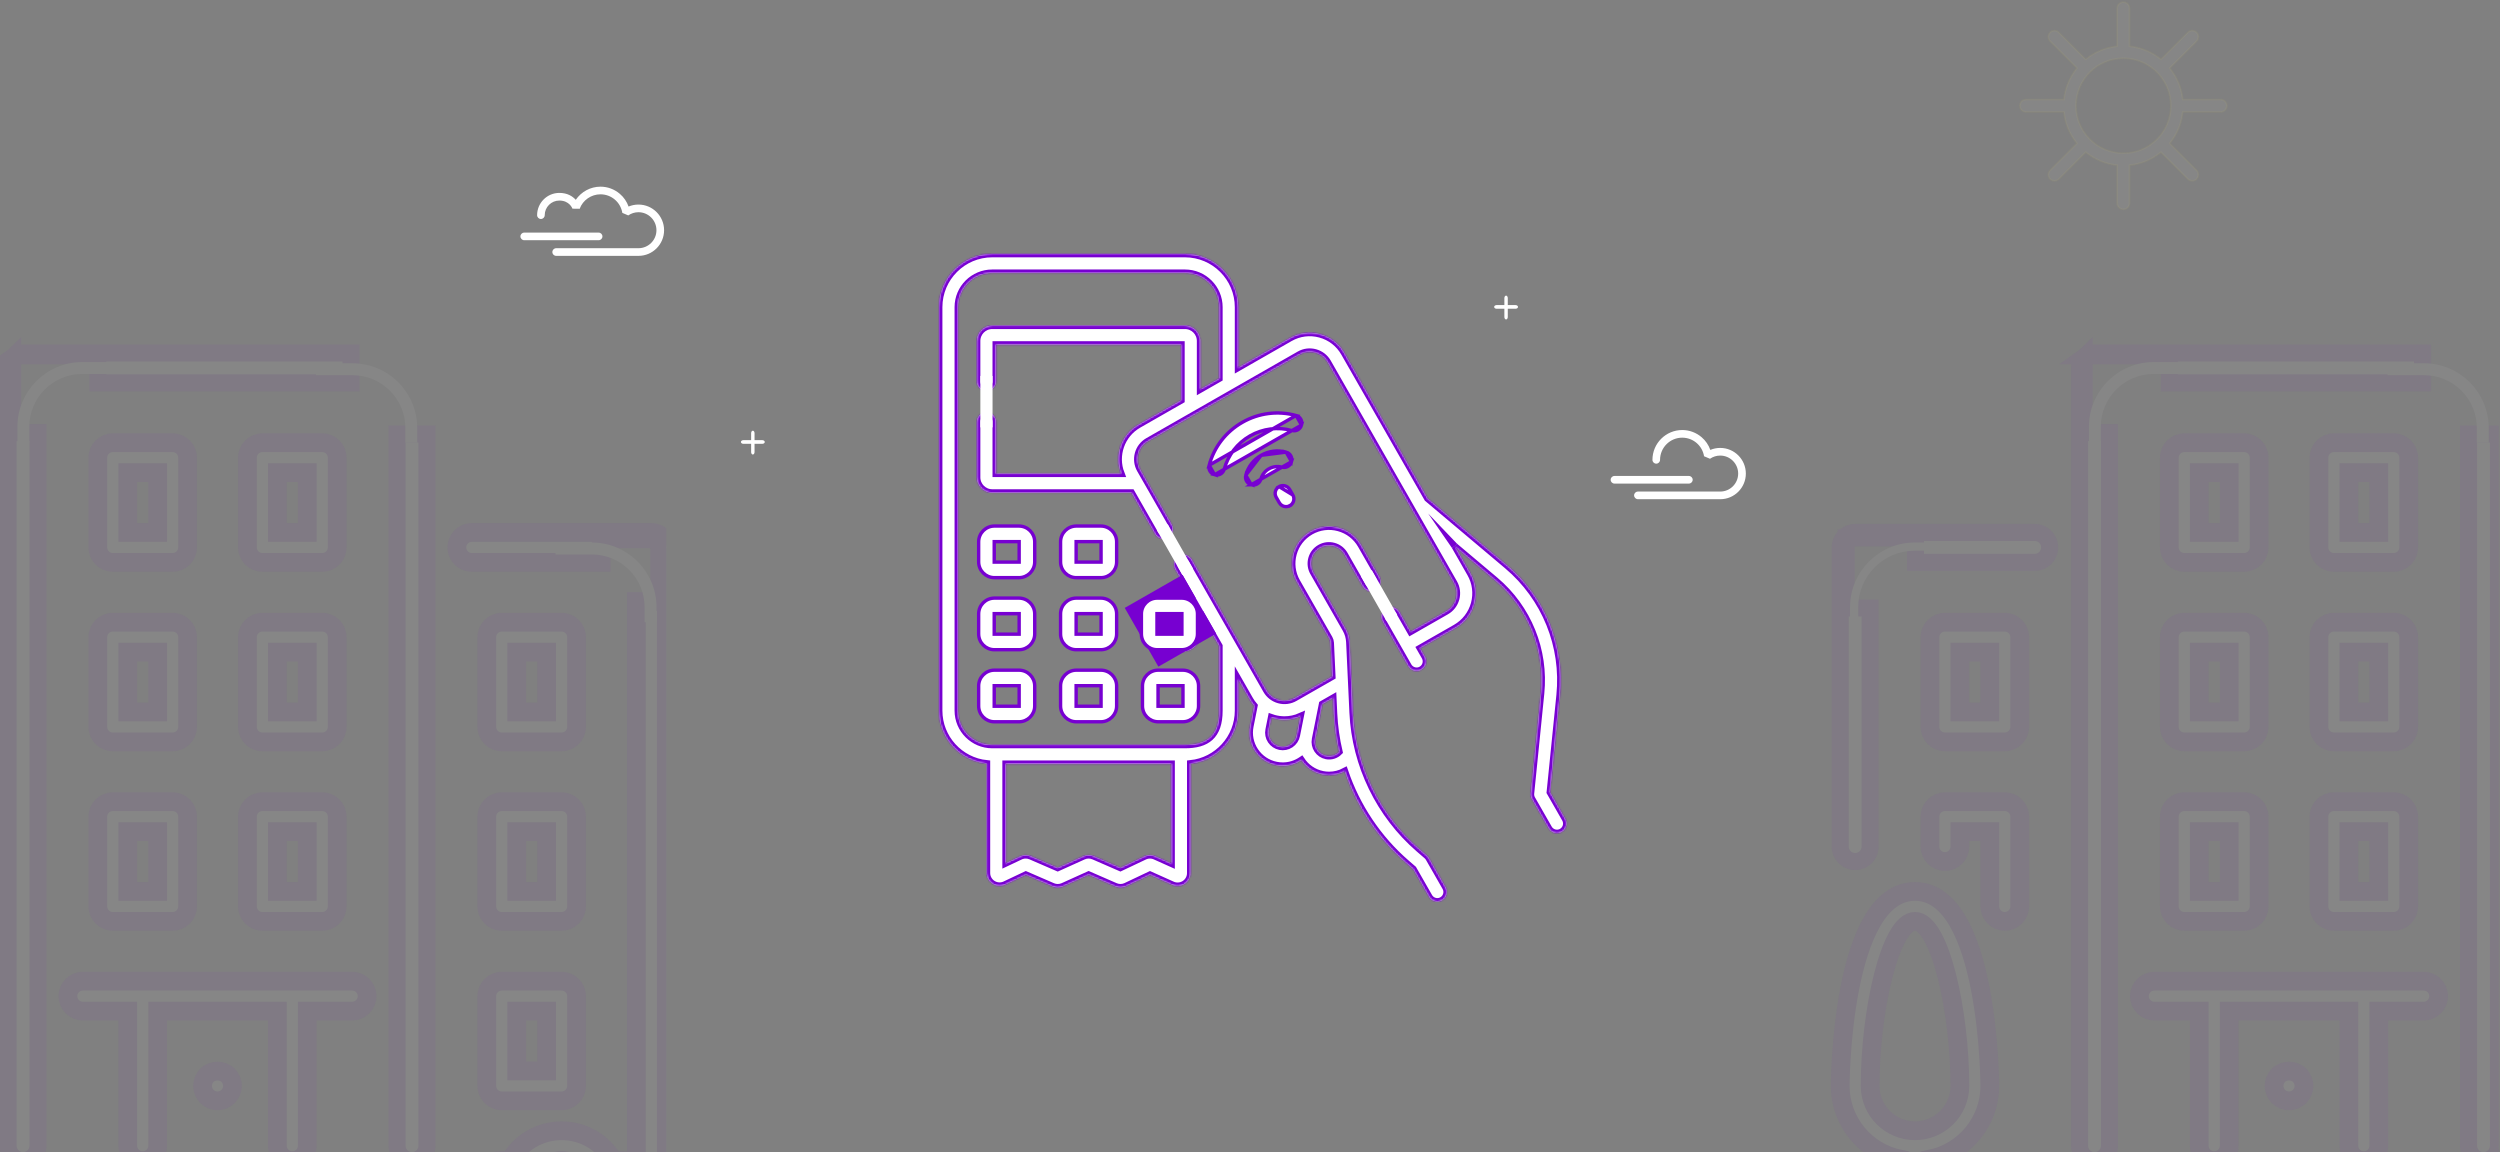 <svg width="1467" height="676" viewBox="0 0 1467 676" fill="none" xmlns="http://www.w3.org/2000/svg">
<rect x="0" y="0" width="1467" height="676" fill="#808080" stroke="none"/>
<g opacity="0.05" clip-path="url(#clip0_5441_13)">
<path d="M57.405 426.55C57.405 431.394 61.338 435.326 66.183 435.326H101.299C106.145 435.326 110.078 431.394 110.078 426.55V373.887C110.078 369.043 106.145 365.111 101.299 365.111H66.184C61.339 365.111 57.406 369.043 57.406 373.887V426.55H57.405ZM74.963 382.665H92.521V417.773H74.963V382.665Z" fill="white" stroke="#7700D1" stroke-width="11"/>
<path d="M285.654 637.2C285.654 642.044 289.587 645.976 294.432 645.976H329.547C334.393 645.976 338.326 642.044 338.326 637.2V584.537C338.326 579.693 334.393 575.761 329.547 575.761H294.432C289.587 575.761 285.654 579.693 285.654 584.537V637.2ZM303.212 593.315H320.77V628.423H303.212V593.315Z" fill="white" stroke="#7700D1" stroke-width="11"/>
<path d="M294.432 435.328H329.547C334.393 435.328 338.326 431.395 338.326 426.551V373.889C338.326 369.044 334.393 365.112 329.547 365.112H294.432C289.587 365.112 285.654 369.044 285.654 373.889V426.551C285.654 431.395 289.587 435.328 294.432 435.328ZM303.212 382.665H320.77V417.773H303.212V382.665Z" fill="white" stroke="#7700D1" stroke-width="11"/>
<path d="M145.193 426.55C145.193 431.394 149.126 435.326 153.972 435.326H189.087C193.932 435.326 197.865 431.394 197.865 426.55V373.887C197.865 369.043 193.932 365.111 189.087 365.111H153.972C149.126 365.111 145.193 369.043 145.193 373.887V426.55ZM162.75 382.665H180.308V417.773H162.75V382.665Z" fill="white" stroke="#7700D1" stroke-width="11"/>
<path fill-rule="evenodd" clip-rule="evenodd" d="M276.876 312.449H382.222C387.067 312.449 391 316.381 391 321.225V707.416C391 721.934 379.184 733.748 364.664 733.748H294.435C279.915 733.748 268.098 721.934 268.098 707.416C268.098 692.899 279.915 681.085 294.435 681.085C295.953 681.085 297.463 681.217 298.947 681.48C305.004 670.57 316.531 663.531 329.55 663.531C342.569 663.531 354.095 670.57 360.152 681.48C361.636 681.217 363.146 681.085 364.665 681.085C367.763 681.085 370.687 681.717 373.443 682.7V352.956H387.105V316.181H352.827V330.002H276.876C272.03 330.002 268.097 326.07 268.097 321.225C268.097 316.381 272.03 312.449 276.876 312.449ZM294.433 716.193H364.664C369.501 716.193 373.442 712.253 373.443 707.416C373.443 700.895 365.621 696.384 359.907 700.07C357.5 701.615 354.49 701.896 351.847 700.825C349.196 699.755 347.238 697.455 346.597 694.673C344.745 686.677 337.73 681.085 329.549 681.085C321.367 681.085 314.353 686.677 312.5 694.673C311.859 697.455 309.901 699.755 307.25 700.825C304.599 701.896 301.596 701.615 299.191 700.07C297.715 699.122 296.118 698.64 294.433 698.64C289.595 698.64 285.654 702.58 285.654 707.416C285.654 712.253 289.595 716.193 294.433 716.193Z" fill="white"/>
<path d="M298.947 681.48L297.986 686.896L301.85 687.581L303.755 684.15L298.947 681.48ZM360.152 681.48L355.344 684.15L357.249 687.581L361.114 686.896L360.152 681.48ZM373.443 682.7L371.595 687.88L378.943 690.502V682.7H373.443ZM373.443 352.956V347.456H367.943V352.956H373.443ZM387.105 352.956V358.456H392.605V352.956H387.105ZM387.105 316.181H392.605V310.681H387.105V316.181ZM352.827 316.181V310.681H347.327V316.181H352.827ZM352.827 330.002V335.502H358.327V330.002H352.827ZM373.443 707.416L378.943 707.418V707.416H373.443ZM359.907 700.07L362.878 704.699L362.888 704.692L359.907 700.07ZM351.847 700.825L353.912 695.728L353.907 695.726L351.847 700.825ZM346.597 694.673L351.957 693.438L351.955 693.431L346.597 694.673ZM312.5 694.673L307.142 693.431L307.14 693.438L312.5 694.673ZM299.191 700.07L296.217 704.697L296.218 704.698L299.191 700.07ZM382.222 306.949H276.876V317.949H382.222V306.949ZM396.5 321.225C396.5 313.342 390.104 306.949 382.222 306.949V317.949C384.031 317.949 385.5 319.419 385.5 321.225H396.5ZM396.5 707.416V321.225H385.5V707.416H396.5ZM364.664 739.248C382.22 739.248 396.5 724.972 396.5 707.416H385.5C385.5 718.895 376.147 728.248 364.664 728.248V739.248ZM294.435 739.248H364.664V728.248H294.435V739.248ZM262.598 707.416C262.598 724.972 276.878 739.248 294.435 739.248V728.248C282.951 728.248 273.598 718.895 273.598 707.416H262.598ZM294.435 675.585C276.878 675.585 262.598 689.861 262.598 707.416H273.598C273.598 695.938 282.951 686.585 294.435 686.585V675.585ZM299.908 676.065C298.103 675.744 296.271 675.585 294.435 675.585V686.585C295.635 686.585 296.824 686.689 297.986 686.896L299.908 676.065ZM329.55 658.031C314.504 658.031 301.152 666.179 294.138 678.81L303.755 684.15C308.857 674.962 318.557 669.031 329.55 669.031V658.031ZM364.961 678.81C357.948 666.179 344.595 658.031 329.55 658.031V669.031C340.542 669.031 350.242 674.962 355.344 684.15L364.961 678.81ZM364.665 675.585C362.828 675.585 360.996 675.744 359.191 676.065L361.114 686.896C362.275 686.689 363.464 686.585 364.665 686.585V675.585ZM375.291 677.52C372.077 676.373 368.522 675.585 364.665 675.585V686.585C367.004 686.585 369.297 687.06 371.595 687.88L375.291 677.52ZM367.943 352.956V682.7H378.943V352.956H367.943ZM387.105 347.456H373.443V358.456H387.105V347.456ZM381.605 316.181V352.956H392.605V316.181H381.605ZM352.827 321.681H387.105V310.681H352.827V321.681ZM358.327 330.002V316.181H347.327V330.002H358.327ZM276.876 335.502H352.827V324.502H276.876V335.502ZM262.597 321.225C262.597 329.109 268.994 335.502 276.876 335.502V324.502C275.067 324.502 273.597 323.031 273.597 321.225H262.597ZM276.876 306.949C268.994 306.949 262.597 313.342 262.597 321.225H273.597C273.597 319.42 275.067 317.949 276.876 317.949V306.949ZM364.664 710.693H294.433V721.693H364.664V710.693ZM367.943 707.415C367.943 709.214 366.464 710.693 364.664 710.693V721.693C372.538 721.693 378.941 715.291 378.943 707.418L367.943 707.415ZM362.888 704.692C363.781 704.116 364.966 704.068 366.148 704.724C367.366 705.4 367.943 706.469 367.943 707.416H378.943C378.943 696.661 366.401 689.336 356.925 695.449L362.888 704.692ZM349.782 705.923C354.083 707.666 358.971 707.207 362.878 704.699L356.935 695.442C356.029 696.024 354.897 696.127 353.912 695.728L349.782 705.923ZM341.238 695.907C342.281 700.434 345.467 704.18 349.787 705.925L353.907 695.726C352.926 695.329 352.196 694.475 351.957 693.438L341.238 695.907ZM329.549 686.585C335.158 686.585 339.961 690.399 341.239 695.914L351.955 693.431C349.528 682.954 340.303 675.585 329.549 675.585V686.585ZM317.858 695.914C319.136 690.399 323.939 686.585 329.549 686.585V675.585C318.795 675.585 309.57 682.954 307.142 693.431L317.858 695.914ZM309.31 705.925C313.631 704.18 316.817 700.434 317.86 695.907L307.14 693.438C306.901 694.475 306.172 695.329 305.19 695.726L309.31 705.925ZM296.218 704.698C300.126 707.208 305.006 707.664 309.31 705.925L305.19 695.726C304.192 696.129 303.066 696.022 302.163 695.443L296.218 704.698ZM294.433 704.14C295.012 704.14 295.585 704.291 296.217 704.697L302.165 695.444C299.846 693.953 297.223 693.14 294.433 693.14V704.14ZM291.154 707.416C291.154 705.619 292.632 704.14 294.433 704.14V693.14C286.559 693.14 280.154 699.542 280.154 707.416H291.154ZM294.433 710.693C292.632 710.693 291.154 709.214 291.154 707.416H280.154C280.154 715.291 286.559 721.693 294.433 721.693V710.693Z" fill="#7700D1"/>
<path d="M153.972 330.003H189.087C193.932 330.003 197.865 326.071 197.865 321.226V268.564C197.865 263.72 193.932 259.787 189.087 259.787H153.972C149.126 259.787 145.193 263.72 145.193 268.564V321.226C145.193 326.071 149.126 330.003 153.972 330.003ZM162.75 277.341H180.308V312.449H162.75V277.341Z" fill="white" stroke="#7700D1" stroke-width="11"/>
<path d="M145.193 531.875C145.193 536.719 149.126 540.651 153.972 540.651H189.087C193.932 540.651 197.865 536.719 197.865 531.875V479.212C197.865 474.368 193.932 470.436 189.087 470.436H153.972C149.126 470.436 145.193 474.368 145.193 479.212V531.875ZM162.75 487.99H180.308V523.098H162.75V487.99Z" fill="white" stroke="#7700D1" stroke-width="11"/>
<path d="M66.184 330.003H101.299C106.145 330.003 110.078 326.071 110.078 321.226V268.564C110.078 263.72 106.145 259.787 101.299 259.787H66.184C61.339 259.787 57.406 263.72 57.406 268.564V321.226C57.405 326.071 61.338 330.003 66.184 330.003ZM74.963 277.341H92.521V312.449H74.963V277.341Z" fill="white" stroke="#7700D1" stroke-width="11"/>
<path d="M121.402 630.968C119.822 632.635 118.856 634.918 118.856 637.2C118.856 639.483 119.822 641.764 121.402 643.432C123.07 645.012 125.353 645.978 127.635 645.978C129.918 645.978 132.2 645.012 133.869 643.432C135.449 641.765 136.415 639.483 136.415 637.2C136.415 634.918 135.449 632.637 133.869 630.968C130.532 627.72 124.738 627.72 121.402 630.968Z" fill="white" stroke="#7700D1" stroke-width="11"/>
<path d="M57.405 531.875C57.405 536.719 61.338 540.651 66.183 540.651H101.299C106.145 540.651 110.078 536.719 110.078 531.875V479.212C110.078 474.368 106.145 470.436 101.299 470.436H66.184C61.339 470.436 57.406 474.368 57.406 479.212V531.875H57.405ZM74.963 487.99H92.521V523.098H74.963V487.99Z" fill="white" stroke="#7700D1" stroke-width="11"/>
<path d="M39.848 584.537C39.848 589.382 43.781 593.314 48.626 593.314H74.963V672.308C74.963 677.152 78.896 681.084 83.741 681.084C88.587 681.084 92.52 677.152 92.52 672.308V593.314H162.751V672.308C162.751 677.152 166.684 681.084 171.529 681.084C176.375 681.084 180.308 677.152 180.308 672.308V593.314H206.644C211.49 593.314 215.423 589.382 215.423 584.537C215.423 579.693 211.49 575.761 206.644 575.761H48.626C43.781 575.761 39.848 579.693 39.848 584.537Z" fill="white" stroke="#7700D1" stroke-width="11"/>
<path d="M285.654 531.875C285.654 536.719 289.587 540.651 294.432 540.651H329.547C334.393 540.651 338.326 536.719 338.326 531.875V479.212C338.326 474.368 334.393 470.436 329.547 470.436H294.432C289.587 470.436 285.654 474.368 285.654 479.212V531.875ZM303.212 487.99H320.77V523.098H303.212V487.99Z" fill="white" stroke="#7700D1" stroke-width="11"/>
<path fill-rule="evenodd" clip-rule="evenodd" d="M205.98 207.124H13.511C11.618 207.124 9.865 207.724 8.431 208.744H57.406V224.677H205.98V207.124ZM22.29 253.857H7.422V209.581C5.764 211.178 4.733 213.419 4.733 215.901V672.307C4.733 677.152 8.666 681.084 13.511 681.084C18.357 681.084 22.29 677.152 22.29 672.307V253.857ZM232.981 672.307V254.685H250.538V672.307C250.538 677.152 246.605 681.084 241.76 681.084C236.914 681.084 232.981 677.152 232.981 672.307Z" fill="white"/>
<path d="M205.98 207.124H210.98V202.124H205.98V207.124ZM8.431 208.744L5.533 204.669L-7.227 213.744H8.431V208.744ZM57.406 208.744H62.406V203.744H57.406V208.744ZM57.406 224.677H52.406V229.677H57.406V224.677ZM205.98 224.677V229.677H210.98V224.677H205.98ZM22.29 253.857H27.29V248.857H22.29V253.857ZM7.422 253.857H2.422V258.857H7.422V253.857ZM7.422 209.581H12.422V197.821L3.953 205.98L7.422 209.581ZM232.981 254.685V249.685H227.981V254.685H232.981ZM250.538 254.685H255.538V249.685H250.538V254.685ZM13.511 212.124H205.98V202.124H13.511V212.124ZM11.328 212.818C11.945 212.38 12.692 212.124 13.511 212.124V202.124C10.545 202.124 7.785 203.068 5.533 204.669L11.328 212.818ZM8.431 213.744H57.406V203.744H8.431V213.744ZM52.406 208.744V224.677H62.406V208.744H52.406ZM205.98 219.677H57.406V229.677H205.98V219.677ZM200.98 207.124V224.677H210.98V207.124H200.98ZM22.29 248.857H7.422V258.857H22.29V248.857ZM12.422 253.857V209.581H2.422V253.857H12.422ZM9.733 215.901C9.733 214.835 10.17 213.876 10.891 213.181L3.953 205.98C1.359 208.479 -0.267 212.004 -0.267 215.901H9.733ZM9.733 672.307V215.901H-0.267V672.307H9.733ZM13.511 676.084C11.426 676.084 9.733 674.39 9.733 672.307H-0.267C-0.267 679.914 5.905 686.084 13.511 686.084V676.084ZM17.29 672.307C17.29 674.39 15.596 676.084 13.511 676.084V686.084C21.117 686.084 27.29 679.914 27.29 672.307H17.29ZM17.29 253.857V672.307H27.29V253.857H17.29ZM227.981 254.685V672.307H237.981V254.685H227.981ZM250.538 249.685H232.981V259.685H250.538V249.685ZM255.538 672.307V254.685H245.538V672.307H255.538ZM241.76 686.084C249.366 686.084 255.538 679.914 255.538 672.307H245.538C245.538 674.39 243.845 676.084 241.76 676.084V686.084ZM227.981 672.307C227.981 679.914 234.154 686.084 241.76 686.084V676.084C239.675 676.084 237.981 674.39 237.981 672.307H227.981Z" fill="#7700D1"/>
<path fill-rule="evenodd" clip-rule="evenodd" d="M325.972 325.348V318.348H347.254C368.241 318.348 385.254 335.361 385.254 356.348V365.111H378.254V356.348C378.254 339.227 364.375 325.348 347.254 325.348H325.972Z" fill="white"/>
<path fill-rule="evenodd" clip-rule="evenodd" d="M185.451 220.172V213.172H206.844C227.83 213.172 244.844 230.185 244.844 251.172V259.788H237.844V251.172C237.844 234.051 223.964 220.172 206.844 220.172H185.451Z" fill="white"/>
<path fill-rule="evenodd" clip-rule="evenodd" d="M69.498 219.459V212.459H48.216C27.229 212.459 10.216 229.472 10.216 250.459V259.788H17.216V250.459C17.216 233.338 31.095 219.459 48.216 219.459H69.498Z" fill="white"/>
</g>
<g opacity="0.05" clip-path="url(#clip1_5441_13)">
<path d="M1272.96 426.55C1272.96 431.394 1276.9 435.326 1281.74 435.326H1316.86C1321.7 435.326 1325.64 431.394 1325.64 426.55V373.887C1325.64 369.043 1321.7 365.111 1316.86 365.111H1281.74C1276.9 365.111 1272.96 369.043 1272.96 373.887V426.55H1272.96ZM1290.52 382.665H1308.08V417.773H1290.52V382.665Z" fill="white" stroke="#7700D1" stroke-width="11"/>
<path fill-rule="evenodd" clip-rule="evenodd" d="M1088.61 312.449H1193.95C1198.8 312.449 1202.73 316.382 1202.73 321.226C1202.73 326.071 1198.8 330.003 1193.95 330.003H1124.02V315.627H1083.32V356.754H1097.39V496.767C1097.39 501.612 1093.45 505.544 1088.61 505.544C1083.76 505.544 1079.83 501.612 1079.83 496.767V321.225C1079.83 316.381 1083.76 312.449 1088.61 312.449Z" fill="white"/>
<path d="M1124.02 330.003H1119.02V335.003H1124.02V330.003ZM1124.02 315.627H1129.02V310.627H1124.02V315.627ZM1083.32 315.627V310.627H1078.32V315.627H1083.32ZM1083.32 356.754H1078.32V361.754H1083.32V356.754ZM1097.39 356.754H1102.39V351.754H1097.39V356.754ZM1193.95 307.449H1088.61V317.449H1193.95V307.449ZM1207.73 321.226C1207.73 313.621 1201.56 307.449 1193.95 307.449V317.449C1196.04 317.449 1197.73 319.143 1197.73 321.226H1207.73ZM1193.95 335.003C1201.56 335.003 1207.73 328.833 1207.73 321.226H1197.73C1197.73 323.309 1196.04 325.003 1193.95 325.003V335.003ZM1124.02 335.003H1193.95V325.003H1124.02V335.003ZM1119.02 315.627V330.003H1129.02V315.627H1119.02ZM1083.32 320.627H1124.02V310.627H1083.32V320.627ZM1088.32 356.754V315.627H1078.32V356.754H1088.32ZM1097.39 351.754H1083.32V361.754H1097.39V351.754ZM1102.39 496.767V356.754H1092.39V496.767H1102.39ZM1088.61 510.544C1096.21 510.544 1102.39 504.374 1102.39 496.767H1092.39C1092.39 498.849 1090.69 500.544 1088.61 500.544V510.544ZM1074.83 496.767C1074.83 504.374 1081 510.544 1088.61 510.544V500.544C1086.52 500.544 1084.83 498.849 1084.83 496.767H1074.83ZM1074.83 321.225V496.767H1084.83V321.225H1074.83ZM1088.61 307.449C1081 307.449 1074.83 313.619 1074.83 321.225H1084.83C1084.83 319.143 1086.52 317.449 1088.61 317.449V307.449Z" fill="#7700D1"/>
<path fill-rule="evenodd" clip-rule="evenodd" d="M1144.88 323.148V318.348H1123.6C1102.61 318.348 1085.6 335.361 1085.6 356.348V365.111H1090.4V356.348C1090.4 338.012 1105.26 323.148 1123.6 323.148H1144.88Z" fill="white"/>
<path d="M1123.72 523.098C1080.33 523.098 1079.83 636.059 1079.83 637.2C1079.83 658.396 1094.94 676.117 1114.94 680.199V724.971C1114.94 729.815 1118.88 733.748 1123.72 733.748C1128.57 733.748 1132.5 729.815 1132.5 724.971V680.199C1152.51 676.117 1167.62 658.396 1167.62 637.2C1167.62 636.059 1167.12 523.098 1123.72 523.098ZM1123.72 663.531C1109.2 663.531 1097.39 651.717 1097.39 637.2C1097.39 593.472 1109.13 540.652 1123.72 540.652C1138.31 540.652 1150.06 593.472 1150.06 637.2C1150.06 651.717 1138.24 663.531 1123.72 663.531Z" fill="white" stroke="#7700D1" stroke-width="11"/>
<path d="M1176.4 470.436H1141.28C1136.44 470.436 1132.5 474.368 1132.5 479.212V496.767C1132.5 501.611 1136.44 505.543 1141.28 505.543C1146.13 505.543 1150.06 501.611 1150.06 496.767V487.99H1167.62V531.876C1167.62 536.72 1171.55 540.652 1176.4 540.652C1181.24 540.652 1185.17 536.72 1185.17 531.876V479.213C1185.18 474.368 1181.24 470.436 1176.4 470.436Z" fill="white" stroke="#7700D1" stroke-width="11"/>
<path d="M1176.4 365.111H1141.28C1136.44 365.111 1132.5 369.043 1132.5 373.887V426.55C1132.5 431.394 1136.44 435.326 1141.28 435.326H1176.4C1181.24 435.326 1185.17 431.394 1185.17 426.55V373.887C1185.18 369.043 1181.24 365.111 1176.4 365.111ZM1167.62 417.773H1150.06V382.665H1167.62V417.773H1167.62Z" fill="white" stroke="#7700D1" stroke-width="11"/>
<path d="M1360.75 426.55C1360.75 431.394 1364.69 435.326 1369.53 435.326H1404.65C1409.49 435.326 1413.42 431.394 1413.42 426.55V373.887C1413.42 369.043 1409.49 365.111 1404.65 365.111H1369.53C1364.69 365.111 1360.75 369.043 1360.75 373.887V426.55ZM1378.31 382.665H1395.87V417.773H1378.31V382.665Z" fill="white" stroke="#7700D1" stroke-width="11"/>
<path d="M1369.53 330.003H1404.65C1409.49 330.003 1413.42 326.071 1413.42 321.226V268.564C1413.42 263.72 1409.49 259.787 1404.65 259.787H1369.53C1364.69 259.787 1360.75 263.72 1360.75 268.564V321.226C1360.75 326.071 1364.69 330.003 1369.53 330.003ZM1378.31 277.341H1395.87V312.449H1378.31V277.341Z" fill="white" stroke="#7700D1" stroke-width="11"/>
<path d="M1360.75 531.875C1360.75 536.719 1364.69 540.651 1369.53 540.651H1404.65C1409.49 540.651 1413.42 536.719 1413.42 531.875V479.212C1413.42 474.368 1409.49 470.436 1404.65 470.436H1369.53C1364.69 470.436 1360.75 474.368 1360.75 479.212V531.875ZM1378.31 487.99H1395.87V523.098H1378.31V487.99Z" fill="white" stroke="#7700D1" stroke-width="11"/>
<path d="M1281.74 330.003H1316.86C1321.7 330.003 1325.64 326.071 1325.64 321.226V268.564C1325.64 263.72 1321.7 259.787 1316.86 259.787H1281.74C1276.9 259.787 1272.96 263.72 1272.96 268.564V321.226C1272.96 326.071 1276.9 330.003 1281.74 330.003ZM1290.52 277.341H1308.08V312.449H1290.52V277.341Z" fill="white" stroke="#7700D1" stroke-width="11"/>
<path d="M1336.96 630.968C1335.38 632.635 1334.41 634.918 1334.41 637.2C1334.41 639.483 1335.38 641.764 1336.96 643.432C1338.63 645.012 1340.91 645.978 1343.19 645.978C1345.48 645.978 1347.76 645.012 1349.43 643.432C1351.01 641.765 1351.97 639.483 1351.97 637.2C1351.97 634.918 1351.01 632.637 1349.43 630.968C1346.09 627.72 1340.3 627.72 1336.96 630.968Z" fill="white" stroke="#7700D1" stroke-width="11"/>
<path d="M1272.96 531.875C1272.96 536.719 1276.9 540.651 1281.74 540.651H1316.86C1321.7 540.651 1325.64 536.719 1325.64 531.875V479.212C1325.64 474.368 1321.7 470.436 1316.86 470.436H1281.74C1276.9 470.436 1272.96 474.368 1272.96 479.212V531.875H1272.96ZM1290.52 487.99H1308.08V523.098H1290.52V487.99Z" fill="white" stroke="#7700D1" stroke-width="11"/>
<path d="M1255.41 584.537C1255.41 589.382 1259.34 593.314 1264.18 593.314H1290.52V672.308C1290.52 677.152 1294.45 681.084 1299.3 681.084C1304.15 681.084 1308.08 677.152 1308.08 672.308V593.314H1378.31V672.308C1378.31 677.152 1382.24 681.084 1387.09 681.084C1391.93 681.084 1395.87 677.152 1395.87 672.308V593.314H1422.2C1427.05 593.314 1430.98 589.382 1430.98 584.537C1430.98 579.693 1427.05 575.761 1422.2 575.761H1264.18C1259.34 575.761 1255.41 579.693 1255.41 584.537Z" fill="white" stroke="#7700D1" stroke-width="11"/>
<path fill-rule="evenodd" clip-rule="evenodd" d="M1421.54 207.124H1229.07C1227.18 207.124 1225.42 207.724 1223.99 208.744H1272.96V224.677H1421.54V207.124ZM1237.85 253.857H1222.98V209.581C1221.32 211.178 1220.29 213.419 1220.29 215.901V672.307C1220.29 677.152 1224.22 681.084 1229.07 681.084C1233.92 681.084 1237.85 677.152 1237.85 672.307V253.857ZM1448.54 672.307V254.685H1466.1V672.307C1466.1 677.152 1462.16 681.084 1457.32 681.084C1452.47 681.084 1448.54 677.152 1448.54 672.307Z" fill="white"/>
<path d="M1421.54 207.124H1426.54V202.124H1421.54V207.124ZM1223.99 208.744L1221.09 204.669L1208.33 213.744H1223.99V208.744ZM1272.96 208.744H1277.96V203.744H1272.96V208.744ZM1272.96 224.677H1267.96V229.677H1272.96V224.677ZM1421.54 224.677V229.677H1426.54V224.677H1421.54ZM1237.85 253.857H1242.85V248.857H1237.85V253.857ZM1222.98 253.857H1217.98V258.857H1222.98V253.857ZM1222.98 209.581H1227.98V197.821L1219.51 205.98L1222.98 209.581ZM1448.54 254.685V249.685H1443.54V254.685H1448.54ZM1466.1 254.685H1471.1V249.685H1466.1V254.685ZM1229.07 212.124H1421.54V202.124H1229.07V212.124ZM1226.89 212.818C1227.5 212.38 1228.25 212.124 1229.07 212.124V202.124C1226.1 202.124 1223.34 203.068 1221.09 204.669L1226.89 212.818ZM1223.99 213.744H1272.96V203.744H1223.99V213.744ZM1267.96 208.744V224.677H1277.96V208.744H1267.96ZM1421.54 219.677H1272.96V229.677H1421.54V219.677ZM1416.54 207.124V224.677H1426.54V207.124H1416.54ZM1237.85 248.857H1222.98V258.857H1237.85V248.857ZM1227.98 253.857V209.581H1217.98V253.857H1227.98ZM1225.29 215.901C1225.29 214.835 1225.73 213.876 1226.45 213.181L1219.51 205.98C1216.92 208.479 1215.29 212.004 1215.29 215.901H1225.29ZM1225.29 672.307V215.901H1215.29V672.307H1225.29ZM1229.07 676.084C1226.98 676.084 1225.29 674.39 1225.29 672.307H1215.29C1215.29 679.914 1221.46 686.084 1229.07 686.084V676.084ZM1232.85 672.307C1232.85 674.39 1231.15 676.084 1229.07 676.084V686.084C1236.68 686.084 1242.85 679.914 1242.85 672.307H1232.85ZM1232.85 253.857V672.307H1242.85V253.857H1232.85ZM1443.54 254.685V672.307H1453.54V254.685H1443.54ZM1466.1 249.685H1448.54V259.685H1466.1V249.685ZM1471.1 672.307V254.685H1461.1V672.307H1471.1ZM1457.32 686.084C1464.92 686.084 1471.1 679.914 1471.1 672.307H1461.1C1461.1 674.39 1459.4 676.084 1457.32 676.084V686.084ZM1443.54 672.307C1443.54 679.914 1449.71 686.084 1457.32 686.084V676.084C1455.23 676.084 1453.54 674.39 1453.54 672.307H1443.54Z" fill="#7700D1"/>
<path fill-rule="evenodd" clip-rule="evenodd" d="M1401.01 220.172V213.172H1422.4C1443.39 213.172 1460.4 230.185 1460.4 251.172V259.788H1453.4V251.172C1453.4 234.051 1439.52 220.172 1422.4 220.172H1401.01Z" fill="white"/>
<path fill-rule="evenodd" clip-rule="evenodd" d="M1285.06 219.459V212.459H1263.77C1242.79 212.459 1225.77 229.472 1225.77 250.459V259.788H1232.77V250.459C1232.77 233.338 1246.65 219.459 1263.77 219.459H1285.06Z" fill="white"/>
</g>
<path opacity="0.05" d="M1211.17 57.983L1211.12 58.426H1210.68H1188.85C1186.83 58.426 1185.24 60.025 1185.24 62.047C1185.24 64.035 1186.84 65.668 1188.85 65.668H1210.68H1211.12L1211.17 66.112C1211.93 72.762 1214.55 78.801 1218.5 83.801L1218.78 84.15L1218.46 84.464L1203.02 99.927C1201.61 101.337 1201.61 103.646 1203.02 105.056C1203.72 105.76 1204.65 106.113 1205.58 106.113C1206.51 106.113 1207.43 105.76 1208.14 105.056L1223.58 89.593L1223.9 89.277L1224.25 89.554C1229.24 93.51 1235.31 96.134 1241.92 96.889L1242.36 96.94V97.386V119.231C1242.36 121.216 1244 122.852 1245.98 122.852C1247.97 122.852 1249.6 121.25 1249.6 119.231V97.386V96.939L1250.04 96.889C1256.68 96.134 1262.72 93.51 1267.71 89.554L1268.06 89.277L1268.38 89.593L1283.82 105.056C1284.53 105.76 1285.45 106.113 1286.38 106.113C1287.31 106.113 1288.24 105.76 1288.95 105.056C1290.35 103.646 1290.35 101.337 1288.95 99.927L1273.5 84.464L1273.18 84.15L1273.46 83.801C1277.41 78.802 1280.03 72.725 1280.79 66.111L1280.84 65.668H1281.28H1303.11C1305.09 65.668 1306.72 64.066 1306.72 62.047C1306.72 60.059 1305.12 58.426 1303.11 58.426H1281.28H1280.84L1280.79 57.982C1280.03 51.332 1277.41 45.292 1273.46 40.293L1273.18 39.944L1273.5 39.63L1288.95 24.166C1290.35 22.757 1290.35 20.448 1288.95 19.038C1287.54 17.629 1285.23 17.629 1283.82 19.038L1268.38 34.501L1268.06 34.816L1267.71 34.54C1262.72 30.584 1256.65 27.96 1250.04 27.205L1249.6 27.154V26.708V4.863C1249.6 2.877 1247.96 1.242 1245.98 1.242C1244 1.242 1242.36 2.844 1242.36 4.863V26.708V27.154L1241.92 27.205C1235.28 27.96 1229.24 30.583 1224.25 34.54L1223.9 34.816L1223.58 34.501L1208.14 19.038C1206.73 17.629 1204.42 17.629 1203.02 19.038C1201.61 20.448 1201.61 22.757 1203.02 24.166L1218.46 39.63L1218.78 39.944L1218.5 40.293C1214.55 45.292 1211.93 51.368 1211.17 57.983ZM1273.84 62.047C1273.84 77.421 1261.34 89.899 1246.02 89.899C1230.69 89.899 1218.19 77.385 1218.19 62.047C1218.19 46.673 1230.66 34.195 1246.02 34.195C1261.38 34.195 1273.84 46.71 1273.84 62.047Z" fill="white" stroke="#FFE03F"/>
<path d="M645.104 329.837H646.104V328.837V318.816V317.816H645.104H632.473H631.473V318.816V328.837V329.837H632.473H645.104ZM645.967 308.681C651.08 308.681 655.24 312.841 655.24 317.953V329.701C655.24 334.813 651.08 338.973 645.967 338.973H631.61C626.498 338.973 622.337 334.813 622.337 329.701V317.953C622.337 312.841 626.498 308.681 631.61 308.681H645.967Z" fill="white" stroke="#7700D1" stroke-width="2"/>
<path d="M597.038 329.837H598.038V328.837V318.816V317.816H597.038H584.408H583.408V318.816V328.837V329.837H584.408H597.038ZM597.901 308.681C603.013 308.681 607.174 312.841 607.174 317.953V329.701C607.174 334.813 603.013 338.973 597.901 338.973H583.545C578.432 338.973 574.272 334.813 574.272 329.701V317.953C574.272 312.841 578.432 308.681 583.545 308.681H597.901Z" fill="white" stroke="#7700D1" stroke-width="2"/>
<path d="M645.104 372.122H646.104V371.122V361.101V360.101H645.104H632.473H631.473V361.101V371.122V372.122H632.473H645.104ZM645.967 350.965C651.08 350.965 655.24 355.125 655.24 360.237V371.985C655.24 377.097 651.08 381.257 645.967 381.257H631.61C626.498 381.257 622.337 377.097 622.337 371.985V360.237C622.337 355.125 626.498 350.965 631.61 350.965H645.967Z" fill="white" stroke="#7700D1" stroke-width="2"/>
<path d="M597.038 372.122H598.038V371.122V361.101V360.101H597.038H584.408H583.408V361.101V371.122V372.122H584.408H597.038ZM597.901 350.965C603.013 350.965 607.174 355.125 607.174 360.237V371.985C607.174 377.097 603.014 381.257 597.901 381.257H583.545C578.432 381.257 574.272 377.097 574.272 371.985V360.237C574.272 355.125 578.432 350.965 583.545 350.965H597.901Z" fill="white" stroke="#7700D1" stroke-width="2"/>
<path d="M645.104 414.406H646.104V413.406V403.385V402.385H645.104H632.473H631.473V403.385V413.406V414.406H632.473H645.104ZM631.611 393.25H645.968C651.079 393.25 655.24 397.41 655.241 402.522C655.241 402.522 655.241 402.522 655.241 402.522V414.27C655.241 419.382 651.08 423.543 645.968 423.543H631.611C626.498 423.543 622.338 419.382 622.338 414.27V402.522C622.338 397.41 626.498 393.25 631.611 393.25Z" fill="white" stroke="#7700D1" stroke-width="2"/>
<path d="M597.038 414.406H598.038V413.406V403.385V402.385H597.038H584.408H583.408V403.385V413.406V414.406H584.408H597.038ZM583.545 393.25H597.901C603.013 393.25 607.174 397.41 607.174 402.522V414.27C607.174 419.382 603.013 423.543 597.901 423.543H583.545C578.432 423.543 574.272 419.382 574.272 414.27V402.522C574.272 397.41 578.432 393.25 583.545 393.25Z" fill="white" stroke="#7700D1" stroke-width="2"/>
<path d="M680.541 402.386H679.541V403.386V413.407V414.407H680.541H693.171H694.171V413.407V403.386V402.386H693.171H680.541ZM694.034 423.542H679.677C674.565 423.542 670.405 419.382 670.405 414.269V402.522C670.405 397.409 674.565 393.249 679.677 393.249H694.034C699.146 393.249 703.307 397.409 703.307 402.522V414.269C703.307 419.382 699.146 423.542 694.034 423.542Z" fill="white" stroke="#7700D1" stroke-width="2"/>
<mask id="path-45-inside-1_5441_13" fill="white">
<path d="M918.464 480.513L909.535 464.899L915.283 407.921C918.196 379.053 906.688 350.657 884.501 331.96L837.666 292.495L788.809 207.066C785.711 201.651 780.69 197.765 774.67 196.126C768.65 194.487 762.351 195.289 756.936 198.387L726.579 215.749V180.237C726.579 163.013 712.566 149 695.342 149H582.237C565.013 149 551 163.013 551 180.237V416.993C551 433.141 563.315 446.465 579.046 448.069V512.28C579.046 514.868 580.352 517.241 582.539 518.626C584.728 520.011 587.432 520.176 589.771 519.068L601.965 513.295L617.708 520.117C618.658 520.528 619.675 520.734 620.692 520.734C621.747 520.734 622.803 520.513 623.785 520.07L638.83 513.274L654.493 520.1C656.483 520.967 658.75 520.933 660.711 520.004L674.831 513.314L687.948 519.201C690.282 520.248 692.957 520.044 695.104 518.653C697.251 517.263 698.534 514.906 698.534 512.348V448.069C714.264 446.465 726.579 433.141 726.579 416.993V398.536L733.444 410.539C734.188 411.838 735.044 413.047 735.996 414.16L733.61 426.097C732.591 431.196 733.619 436.385 736.503 440.711C739.387 445.037 743.784 447.981 748.882 448.999C750.166 449.256 751.457 449.383 752.737 449.383C756.541 449.383 760.26 448.264 763.496 446.107C763.553 446.069 763.606 446.029 763.662 445.991C766.421 450.219 770.807 453.382 776.137 454.448C777.403 454.701 778.673 454.823 779.932 454.823C783.16 454.823 786.308 454.008 789.105 452.513C796.133 473.263 808.602 492.056 825.383 506.565L829.297 509.95L838.588 526.195C839.616 527.993 841.495 529 843.427 529C844.364 529 845.314 528.763 846.186 528.264C848.855 526.738 849.782 523.336 848.255 520.667L838.492 503.596C838.18 503.049 837.778 502.56 837.301 502.148L832.668 498.142C809.421 478.042 795.266 448.909 793.833 418.21L791.895 376.697C791.772 374.066 791.016 371.466 789.708 369.177L770.679 335.906C769.279 333.458 768.916 330.612 769.657 327.891C770.399 325.17 772.155 322.9 774.603 321.501C777.051 320.101 779.896 319.736 782.618 320.479C785.339 321.22 787.609 322.976 789.008 325.424L799.641 344.015C801.168 346.685 804.57 347.61 807.238 346.085C809.908 344.558 810.834 341.156 809.308 338.487L798.676 319.896C795.799 314.866 791.136 311.257 785.545 309.734C779.954 308.212 774.104 308.958 769.075 311.835C758.691 317.773 755.075 331.053 761.014 341.436L780.042 374.707C780.479 375.471 780.731 376.339 780.772 377.217L781.697 397.023L759.789 409.553C756.955 411.174 753.66 411.595 750.51 410.736C747.36 409.878 744.733 407.845 743.112 405.011L699.315 328.432C697.787 325.762 694.385 324.835 691.717 326.363C689.048 327.889 688.121 331.291 689.648 333.961L699.829 351.763C698.179 350.631 696.184 349.965 694.035 349.965H679.679C674.014 349.965 669.406 354.573 669.406 360.238V371.986C669.406 377.65 674.014 382.258 679.679 382.258H694.035C699.7 382.258 704.308 377.65 704.308 371.986V360.238C704.308 360 704.288 359.766 704.272 359.531L715.444 379.065C715.444 379.065 715.444 401.988 715.444 416.994C715.444 432 708 437.095 695.343 437.095C682.687 437.095 582.237 437.095 582.237 437.095C571.153 437.095 562.136 428.078 562.136 416.994V180.237C562.136 169.153 571.153 160.136 582.237 160.136H695.342C706.425 160.136 715.443 169.153 715.443 180.237V222.118L704.306 228.487V200.049C704.306 195.106 700.285 191.084 695.342 191.084H582.237C577.294 191.084 573.272 195.106 573.272 200.049V223.812C573.272 226.887 575.765 229.38 578.84 229.38C581.915 229.38 584.408 226.887 584.408 223.812V202.22H693.17V234.855L668.082 249.205C657.92 255.016 653.779 267.359 657.911 277.955H584.408V247.541C584.408 244.466 581.915 241.973 578.84 241.973C575.765 241.973 573.272 244.466 573.272 247.541V280.126C573.272 285.069 577.294 289.091 582.237 289.091H663.985L677.866 313.363C679.394 316.031 682.795 316.958 685.464 315.432C688.134 313.905 689.06 310.504 687.533 307.834L669.069 275.55C665.723 269.699 667.761 262.218 673.611 258.872L762.466 208.055C765.3 206.434 768.594 206.013 771.744 206.872C774.894 207.729 777.522 209.763 779.142 212.597L853.184 342.059C854.805 344.893 855.225 348.189 854.367 351.339C853.509 354.489 851.476 357.115 848.643 358.736L827.728 370.697L821.087 359.084C819.56 356.415 816.157 355.489 813.489 357.015C810.82 358.542 809.894 361.943 811.42 364.613L826.441 390.877C827.469 392.674 829.348 393.682 831.279 393.682C832.217 393.682 833.166 393.445 834.039 392.946C836.708 391.42 837.634 388.018 836.108 385.348L833.257 380.364L854.171 368.403C859.587 365.306 863.473 360.284 865.112 354.265C866.751 348.245 865.948 341.947 862.851 336.531L853.743 320.606L877.325 340.477C896.699 356.803 906.747 381.598 904.204 406.805L898.277 465.558C898.16 466.712 898.408 467.874 898.984 468.882L908.799 486.044C909.827 487.841 911.706 488.849 913.637 488.849C914.575 488.849 915.524 488.612 916.397 488.113C919.066 486.584 919.991 483.182 918.464 480.513ZM782.709 418.731C783.065 426.34 784.137 433.861 785.869 441.202C783.93 443.166 781.099 444.083 778.32 443.528C773.816 442.629 770.885 438.232 771.784 433.729L775.894 413.171L782.278 409.519L782.709 418.731ZM753.757 422.312C756.965 422.312 760.136 421.634 763.108 420.322L760.864 431.545C760.429 433.726 759.169 435.608 757.318 436.842C755.466 438.078 753.246 438.516 751.065 438.08C748.883 437.644 747.002 436.384 745.768 434.533C744.533 432.683 744.093 430.462 744.53 428.28L745.99 420.979C746.513 421.161 747.042 421.333 747.583 421.48C749.624 422.037 751.697 422.312 753.757 422.312ZM693.17 371.122H680.541V361.101H693.17V371.122ZM687.397 506.748L677.863 502.469C675.855 501.57 673.564 501.593 671.573 502.535L657.433 509.233L641.804 502.423C639.864 501.576 637.643 501.591 635.711 502.463L620.662 509.261L604.887 502.425C603.933 502.011 602.916 501.805 601.899 501.805C600.8 501.805 599.702 502.046 598.685 502.527L590.181 506.553V448.231H687.397V506.748Z"/>
</mask>
<path d="M918.464 480.513L909.535 464.899L915.283 407.921C918.196 379.053 906.688 350.657 884.501 331.96L837.666 292.495L788.809 207.066C785.711 201.651 780.69 197.765 774.67 196.126C768.65 194.487 762.351 195.289 756.936 198.387L726.579 215.749V180.237C726.579 163.013 712.566 149 695.342 149H582.237C565.013 149 551 163.013 551 180.237V416.993C551 433.141 563.315 446.465 579.046 448.069V512.28C579.046 514.868 580.352 517.241 582.539 518.626C584.728 520.011 587.432 520.176 589.771 519.068L601.965 513.295L617.708 520.117C618.658 520.528 619.675 520.734 620.692 520.734C621.747 520.734 622.803 520.513 623.785 520.07L638.83 513.274L654.493 520.1C656.483 520.967 658.75 520.933 660.711 520.004L674.831 513.314L687.948 519.201C690.282 520.248 692.957 520.044 695.104 518.653C697.251 517.263 698.534 514.906 698.534 512.348V448.069C714.264 446.465 726.579 433.141 726.579 416.993V398.536L733.444 410.539C734.188 411.838 735.044 413.047 735.996 414.16L733.61 426.097C732.591 431.196 733.619 436.385 736.503 440.711C739.387 445.037 743.784 447.981 748.882 448.999C750.166 449.256 751.457 449.383 752.737 449.383C756.541 449.383 760.26 448.264 763.496 446.107C763.553 446.069 763.606 446.029 763.662 445.991C766.421 450.219 770.807 453.382 776.137 454.448C777.403 454.701 778.673 454.823 779.932 454.823C783.16 454.823 786.308 454.008 789.105 452.513C796.133 473.263 808.602 492.056 825.383 506.565L829.297 509.95L838.588 526.195C839.616 527.993 841.495 529 843.427 529C844.364 529 845.314 528.763 846.186 528.264C848.855 526.738 849.782 523.336 848.255 520.667L838.492 503.596C838.18 503.049 837.778 502.56 837.301 502.148L832.668 498.142C809.421 478.042 795.266 448.909 793.833 418.21L791.895 376.697C791.772 374.066 791.016 371.466 789.708 369.177L770.679 335.906C769.279 333.458 768.916 330.612 769.657 327.891C770.399 325.17 772.155 322.9 774.603 321.501C777.051 320.101 779.896 319.736 782.618 320.479C785.339 321.22 787.609 322.976 789.008 325.424L799.641 344.015C801.168 346.685 804.57 347.61 807.238 346.085C809.908 344.558 810.834 341.156 809.308 338.487L798.676 319.896C795.799 314.866 791.136 311.257 785.545 309.734C779.954 308.212 774.104 308.958 769.075 311.835C758.691 317.773 755.075 331.053 761.014 341.436L780.042 374.707C780.479 375.471 780.731 376.339 780.772 377.217L781.697 397.023L759.789 409.553C756.955 411.174 753.66 411.595 750.51 410.736C747.36 409.878 744.733 407.845 743.112 405.011L699.315 328.432C697.787 325.762 694.385 324.835 691.717 326.363C689.048 327.889 688.121 331.291 689.648 333.961L699.829 351.763C698.179 350.631 696.184 349.965 694.035 349.965H679.679C674.014 349.965 669.406 354.573 669.406 360.238V371.986C669.406 377.65 674.014 382.258 679.679 382.258H694.035C699.7 382.258 704.308 377.65 704.308 371.986V360.238C704.308 360 704.288 359.766 704.272 359.531L715.444 379.065C715.444 379.065 715.444 401.988 715.444 416.994C715.444 432 708 437.095 695.343 437.095C682.687 437.095 582.237 437.095 582.237 437.095C571.153 437.095 562.136 428.078 562.136 416.994V180.237C562.136 169.153 571.153 160.136 582.237 160.136H695.342C706.425 160.136 715.443 169.153 715.443 180.237V222.118L704.306 228.487V200.049C704.306 195.106 700.285 191.084 695.342 191.084H582.237C577.294 191.084 573.272 195.106 573.272 200.049V223.812C573.272 226.887 575.765 229.38 578.84 229.38C581.915 229.38 584.408 226.887 584.408 223.812V202.22H693.17V234.855L668.082 249.205C657.92 255.016 653.779 267.359 657.911 277.955H584.408V247.541C584.408 244.466 581.915 241.973 578.84 241.973C575.765 241.973 573.272 244.466 573.272 247.541V280.126C573.272 285.069 577.294 289.091 582.237 289.091H663.985L677.866 313.363C679.394 316.031 682.795 316.958 685.464 315.432C688.134 313.905 689.06 310.504 687.533 307.834L669.069 275.55C665.723 269.699 667.761 262.218 673.611 258.872L762.466 208.055C765.3 206.434 768.594 206.013 771.744 206.872C774.894 207.729 777.522 209.763 779.142 212.597L853.184 342.059C854.805 344.893 855.225 348.189 854.367 351.339C853.509 354.489 851.476 357.115 848.643 358.736L827.728 370.697L821.087 359.084C819.56 356.415 816.157 355.489 813.489 357.015C810.82 358.542 809.894 361.943 811.42 364.613L826.441 390.877C827.469 392.674 829.348 393.682 831.279 393.682C832.217 393.682 833.166 393.445 834.039 392.946C836.708 391.42 837.634 388.018 836.108 385.348L833.257 380.364L854.171 368.403C859.587 365.306 863.473 360.284 865.112 354.265C866.751 348.245 865.948 341.947 862.851 336.531L853.743 320.606L877.325 340.477C896.699 356.803 906.747 381.598 904.204 406.805L898.277 465.558C898.16 466.712 898.408 467.874 898.984 468.882L908.799 486.044C909.827 487.841 911.706 488.849 913.637 488.849C914.575 488.849 915.524 488.612 916.397 488.113C919.066 486.584 919.991 483.182 918.464 480.513ZM782.709 418.731C783.065 426.34 784.137 433.861 785.869 441.202C783.93 443.166 781.099 444.083 778.32 443.528C773.816 442.629 770.885 438.232 771.784 433.729L775.894 413.171L782.278 409.519L782.709 418.731ZM753.757 422.312C756.965 422.312 760.136 421.634 763.108 420.322L760.864 431.545C760.429 433.726 759.169 435.608 757.318 436.842C755.466 438.078 753.246 438.516 751.065 438.08C748.883 437.644 747.002 436.384 745.768 434.533C744.533 432.683 744.093 430.462 744.53 428.28L745.99 420.979C746.513 421.161 747.042 421.333 747.583 421.48C749.624 422.037 751.697 422.312 753.757 422.312ZM693.17 371.122H680.541V361.101H693.17V371.122ZM687.397 506.748L677.863 502.469C675.855 501.57 673.564 501.593 671.573 502.535L657.433 509.233L641.804 502.423C639.864 501.576 637.643 501.591 635.711 502.463L620.662 509.261L604.887 502.425C603.933 502.011 602.916 501.805 601.899 501.805C600.8 501.805 599.702 502.046 598.685 502.527L590.181 506.553V448.231H687.397V506.748Z" fill="white"/>
<path d="M918.464 480.513L909.535 464.899L915.283 407.921C918.196 379.053 906.688 350.657 884.501 331.96L837.666 292.495L788.809 207.066C785.711 201.651 780.69 197.765 774.67 196.126C768.65 194.487 762.351 195.289 756.936 198.387L726.579 215.749V180.237C726.579 163.013 712.566 149 695.342 149H582.237C565.013 149 551 163.013 551 180.237V416.993C551 433.141 563.315 446.465 579.046 448.069V512.28C579.046 514.868 580.352 517.241 582.539 518.626C584.728 520.011 587.432 520.176 589.771 519.068L601.965 513.295L617.708 520.117C618.658 520.528 619.675 520.734 620.692 520.734C621.747 520.734 622.803 520.513 623.785 520.07L638.83 513.274L654.493 520.1C656.483 520.967 658.75 520.933 660.711 520.004L674.831 513.314L687.948 519.201C690.282 520.248 692.957 520.044 695.104 518.653C697.251 517.263 698.534 514.906 698.534 512.348V448.069C714.264 446.465 726.579 433.141 726.579 416.993V398.536L733.444 410.539C734.188 411.838 735.044 413.047 735.996 414.16L733.61 426.097C732.591 431.196 733.619 436.385 736.503 440.711C739.387 445.037 743.784 447.981 748.882 448.999C750.166 449.256 751.457 449.383 752.737 449.383C756.541 449.383 760.26 448.264 763.496 446.107C763.553 446.069 763.606 446.029 763.662 445.991C766.421 450.219 770.807 453.382 776.137 454.448C777.403 454.701 778.673 454.823 779.932 454.823C783.16 454.823 786.308 454.008 789.105 452.513C796.133 473.263 808.602 492.056 825.383 506.565L829.297 509.95L838.588 526.195C839.616 527.993 841.495 529 843.427 529C844.364 529 845.314 528.763 846.186 528.264C848.855 526.738 849.782 523.336 848.255 520.667L838.492 503.596C838.18 503.049 837.778 502.56 837.301 502.148L832.668 498.142C809.421 478.042 795.266 448.909 793.833 418.21L791.895 376.697C791.772 374.066 791.016 371.466 789.708 369.177L770.679 335.906C769.279 333.458 768.916 330.612 769.657 327.891C770.399 325.17 772.155 322.9 774.603 321.501C777.051 320.101 779.896 319.736 782.618 320.479C785.339 321.22 787.609 322.976 789.008 325.424L799.641 344.015C801.168 346.685 804.57 347.61 807.238 346.085C809.908 344.558 810.834 341.156 809.308 338.487L798.676 319.896C795.799 314.866 791.136 311.257 785.545 309.734C779.954 308.212 774.104 308.958 769.075 311.835C758.691 317.773 755.075 331.053 761.014 341.436L780.042 374.707C780.479 375.471 780.731 376.339 780.772 377.217L781.697 397.023L759.789 409.553C756.955 411.174 753.66 411.595 750.51 410.736C747.36 409.878 744.733 407.845 743.112 405.011L699.315 328.432C697.787 325.762 694.385 324.835 691.717 326.363C689.048 327.889 688.121 331.291 689.648 333.961L699.829 351.763C698.179 350.631 696.184 349.965 694.035 349.965H679.679C674.014 349.965 669.406 354.573 669.406 360.238V371.986C669.406 377.65 674.014 382.258 679.679 382.258H694.035C699.7 382.258 704.308 377.65 704.308 371.986V360.238C704.308 360 704.288 359.766 704.272 359.531L715.444 379.065C715.444 379.065 715.444 401.988 715.444 416.994C715.444 432 708 437.095 695.343 437.095C682.687 437.095 582.237 437.095 582.237 437.095C571.153 437.095 562.136 428.078 562.136 416.994V180.237C562.136 169.153 571.153 160.136 582.237 160.136H695.342C706.425 160.136 715.443 169.153 715.443 180.237V222.118L704.306 228.487V200.049C704.306 195.106 700.285 191.084 695.342 191.084H582.237C577.294 191.084 573.272 195.106 573.272 200.049V223.812C573.272 226.887 575.765 229.38 578.84 229.38C581.915 229.38 584.408 226.887 584.408 223.812V202.22H693.17V234.855L668.082 249.205C657.92 255.016 653.779 267.359 657.911 277.955H584.408V247.541C584.408 244.466 581.915 241.973 578.84 241.973C575.765 241.973 573.272 244.466 573.272 247.541V280.126C573.272 285.069 577.294 289.091 582.237 289.091H663.985L677.866 313.363C679.394 316.031 682.795 316.958 685.464 315.432C688.134 313.905 689.06 310.504 687.533 307.834L669.069 275.55C665.723 269.699 667.761 262.218 673.611 258.872L762.466 208.055C765.3 206.434 768.594 206.013 771.744 206.872C774.894 207.729 777.522 209.763 779.142 212.597L853.184 342.059C854.805 344.893 855.225 348.189 854.367 351.339C853.509 354.489 851.476 357.115 848.643 358.736L827.728 370.697L821.087 359.084C819.56 356.415 816.157 355.489 813.489 357.015C810.82 358.542 809.894 361.943 811.42 364.613L826.441 390.877C827.469 392.674 829.348 393.682 831.279 393.682C832.217 393.682 833.166 393.445 834.039 392.946C836.708 391.42 837.634 388.018 836.108 385.348L833.257 380.364L854.171 368.403C859.587 365.306 863.473 360.284 865.112 354.265C866.751 348.245 865.948 341.947 862.851 336.531L853.743 320.606L877.325 340.477C896.699 356.803 906.747 381.598 904.204 406.805L898.277 465.558C898.16 466.712 898.408 467.874 898.984 468.882L908.799 486.044C909.827 487.841 911.706 488.849 913.637 488.849C914.575 488.849 915.524 488.612 916.397 488.113C919.066 486.584 919.991 483.182 918.464 480.513ZM782.709 418.731C783.065 426.34 784.137 433.861 785.869 441.202C783.93 443.166 781.099 444.083 778.32 443.528C773.816 442.629 770.885 438.232 771.784 433.729L775.894 413.171L782.278 409.519L782.709 418.731ZM753.757 422.312C756.965 422.312 760.136 421.634 763.108 420.322L760.864 431.545C760.429 433.726 759.169 435.608 757.318 436.842C755.466 438.078 753.246 438.516 751.065 438.08C748.883 437.644 747.002 436.384 745.768 434.533C744.533 432.683 744.093 430.462 744.53 428.28L745.99 420.979C746.513 421.161 747.042 421.333 747.583 421.48C749.624 422.037 751.697 422.312 753.757 422.312ZM693.17 371.122H680.541V361.101H693.17V371.122ZM687.397 506.748L677.863 502.469C675.855 501.57 673.564 501.593 671.573 502.535L657.433 509.233L641.804 502.423C639.864 501.576 637.643 501.591 635.711 502.463L620.662 509.261L604.887 502.425C603.933 502.011 602.916 501.805 601.899 501.805C600.8 501.805 599.702 502.046 598.685 502.527L590.181 506.553V448.231H687.397V506.748Z" stroke="#7700D1" stroke-width="4" mask="url(#path-45-inside-1_5441_13)"/>
<path d="M760.536 243.816L760.536 243.816C749.828 240.9 738.631 242.327 728.996 247.837C719.363 253.347 712.455 262.274 709.539 272.983L760.536 243.816ZM760.536 243.816C762.971 244.479 764.406 246.989 763.744 249.424M760.536 243.816L763.744 249.424M712.746 278.591L712.746 278.591C713.15 278.701 713.554 278.753 713.95 278.753C715.959 278.753 717.801 277.415 718.354 275.384C720.628 267.034 726.02 260.064 733.532 255.769C741.045 251.472 749.785 250.358 758.136 252.632L712.746 278.591ZM712.746 278.591C710.312 277.928 708.876 275.418 709.539 272.983L712.746 278.591ZM763.744 249.424C763.081 251.857 760.569 253.294 758.136 252.632L763.744 249.424Z" fill="white" stroke="#7700D1" stroke-width="2"/>
<path d="M734.243 284.443L734.244 284.443C734.647 284.553 735.051 284.606 735.447 284.606C737.456 284.606 739.298 283.268 739.851 281.237C740.562 278.623 742.248 276.441 744.591 275.101L744.591 275.1C746.935 273.761 749.67 273.415 752.282 274.127C754.715 274.788 757.227 273.353 757.891 270.92L734.243 284.443ZM734.243 284.443C731.809 283.781 730.373 281.27 731.036 278.836L734.243 284.443ZM740.055 267.17C744.52 264.617 749.713 263.958 754.684 265.312L740.055 267.17ZM754.684 265.312C757.118 265.975 758.554 268.486 757.891 270.92L754.684 265.312ZM731.036 278.835C732.39 273.862 735.591 269.722 740.055 267.17L731.036 278.835Z" fill="white" stroke="#7700D1" stroke-width="2"/>
<path d="M750.561 285.541L750.561 285.541C748.372 286.793 747.611 289.584 748.864 291.774C748.864 291.774 748.864 291.774 748.864 291.774L750.713 295.008C751.556 296.482 753.095 297.31 754.683 297.31C755.451 297.31 756.229 297.116 756.946 296.706L757.443 297.574L756.946 296.706C759.136 295.454 759.896 292.663 758.644 290.472L750.561 285.541ZM750.561 285.541C752.75 284.288 755.541 285.048 756.794 287.239C756.794 287.239 756.794 287.239 756.794 287.239L758.644 290.472L750.561 285.541Z" fill="white" stroke="#7700D1" stroke-width="2"/>
<rect x="659.995" y="356.701" width="39.032" height="39.744" transform="rotate(-29.772 659.995 356.701)" fill="#7700D1"/>
<path d="M692.542 372.122H693.542V371.122V361.101V360.101H692.542H679.911H678.911V361.101V371.122V372.122H679.911H692.542ZM693.405 350.965C698.518 350.965 702.678 355.125 702.678 360.237V371.985C702.678 377.097 698.518 381.257 693.405 381.257H679.048C673.936 381.257 669.775 377.097 669.775 371.985V360.237C669.775 355.125 673.936 350.965 679.048 350.965H693.405Z" fill="white" stroke="#7700D1" stroke-width="2"/>
<rect x="678.903" y="311.168" width="7.249" height="30.165" transform="rotate(-29.647 678.903 311.168)" fill="white"/>
<rect x="798.58" y="338.143" width="7.334" height="30.165" transform="rotate(-29.647 798.58 338.143)" fill="white"/>
<path d="M838.042 301.334L852.068 321.649L855.121 319.199L838.042 301.334Z" fill="#7700D1"/>
<rect x="575.272" y="220.618" width="7.155" height="30.165" fill="white"/>
<path d="M883.765 187.468C883.216 187.468 882.765 186.811 882.765 186.014V174.922C882.765 174.124 883.216 173.468 883.765 173.468C884.313 173.468 884.765 174.124 884.765 174.922V186.014C884.765 186.811 884.313 187.468 883.765 187.468Z" fill="white"/>
<path d="M889.312 181.183H878.219C877.422 181.183 876.765 180.69 876.765 180.104C876.765 179.518 877.422 179.025 878.219 179.025H889.312C890.109 179.025 890.765 179.518 890.765 180.104C890.765 180.69 890.109 181.183 889.312 181.183Z" fill="white"/>
<path d="M441.765 266.724C441.217 266.724 440.765 266.067 440.765 265.27V254.178C440.765 253.38 441.217 252.724 441.765 252.724C442.314 252.724 442.765 253.38 442.765 254.178V265.27C442.765 266.067 442.314 266.724 441.765 266.724Z" fill="white"/>
<path d="M447.312 260.439H436.22C435.423 260.439 434.766 259.946 434.766 259.36C434.766 258.774 435.423 258.281 436.22 258.281H447.312C448.109 258.281 448.766 258.774 448.766 259.36C448.766 259.946 448.109 260.439 447.312 260.439Z" fill="white"/>
<path d="M307.61 140.963H351.275C352.52 140.963 353.508 139.955 353.508 138.728C353.508 137.482 352.5 136.493 351.275 136.493H307.61C306.365 136.493 305.378 137.502 305.378 138.728C305.378 139.955 306.385 140.963 307.61 140.963Z" fill="white"/>
<path d="M326.361 150.14H374.65C382.948 150.14 389.686 143.396 389.686 135.089C389.686 126.783 382.948 120.038 374.65 120.038C372.635 120.038 370.659 120.434 368.841 121.205C367.833 118.337 366.075 115.747 363.724 113.749C360.562 111.039 356.532 109.536 352.363 109.536C346.495 109.536 341.081 112.523 337.86 117.25C336.062 115.252 333.039 113.195 328.238 113.195C321.027 113.195 315.178 119.069 315.178 126.268C315.178 127.514 316.186 128.503 317.411 128.503C318.656 128.503 319.643 127.495 319.643 126.268C319.643 121.522 323.496 117.685 328.218 117.685C334.146 117.685 335.865 122.273 335.924 122.471V122.451L340.152 122.511C342.029 117.428 346.929 114.026 352.363 114.026C358.745 114.026 364.139 118.614 365.186 124.923L368.663 126.407C370.441 125.181 372.496 124.528 374.65 124.528C380.479 124.528 385.201 129.275 385.201 135.089C385.201 140.924 380.459 145.651 374.65 145.651H326.361C325.116 145.651 324.129 146.659 324.129 147.885C324.109 149.131 325.116 150.14 326.361 150.14Z" fill="white"/>
<path d="M961.159 292.942H1009.43C1017.73 292.942 1024.46 286.197 1024.46 277.891C1024.46 269.584 1017.73 262.84 1009.43 262.84C1007.41 262.84 1005.44 263.235 1003.62 264.007C1002.61 261.139 1000.85 258.548 998.502 256.551C995.341 253.841 991.31 252.338 987.141 252.338C977.499 252.338 969.655 260.19 969.655 269.841C969.655 271.087 970.663 272.076 971.888 272.076C973.113 272.076 974.121 271.067 974.121 269.841C974.121 262.662 979.949 256.827 987.121 256.827C993.503 256.827 998.897 261.416 999.944 267.725L1003.42 269.208C1005.2 267.982 1007.25 267.329 1009.41 267.329C1015.24 267.329 1019.96 272.076 1019.96 277.891C1019.96 283.725 1015.22 288.452 1009.41 288.452H961.12C959.875 288.452 958.887 289.461 958.887 290.687C958.887 291.913 959.915 292.942 961.159 292.942Z" fill="white"/>
<path d="M947.369 283.765H991.034C992.279 283.765 993.267 282.756 993.267 281.53C993.267 280.284 992.259 279.295 991.034 279.295H947.369C946.124 279.295 945.136 280.304 945.136 281.53C945.136 282.776 946.144 283.765 947.369 283.765Z" fill="white"/>
<defs>
<clipPath id="clip0_5441_13">
<rect width="391" height="657" fill="white" transform="translate(0 19)"/>
</clipPath>
<clipPath id="clip1_5441_13">
<rect width="407" height="657" fill="white" transform="translate(1059.28 19)"/>
</clipPath>
</defs>
</svg>
